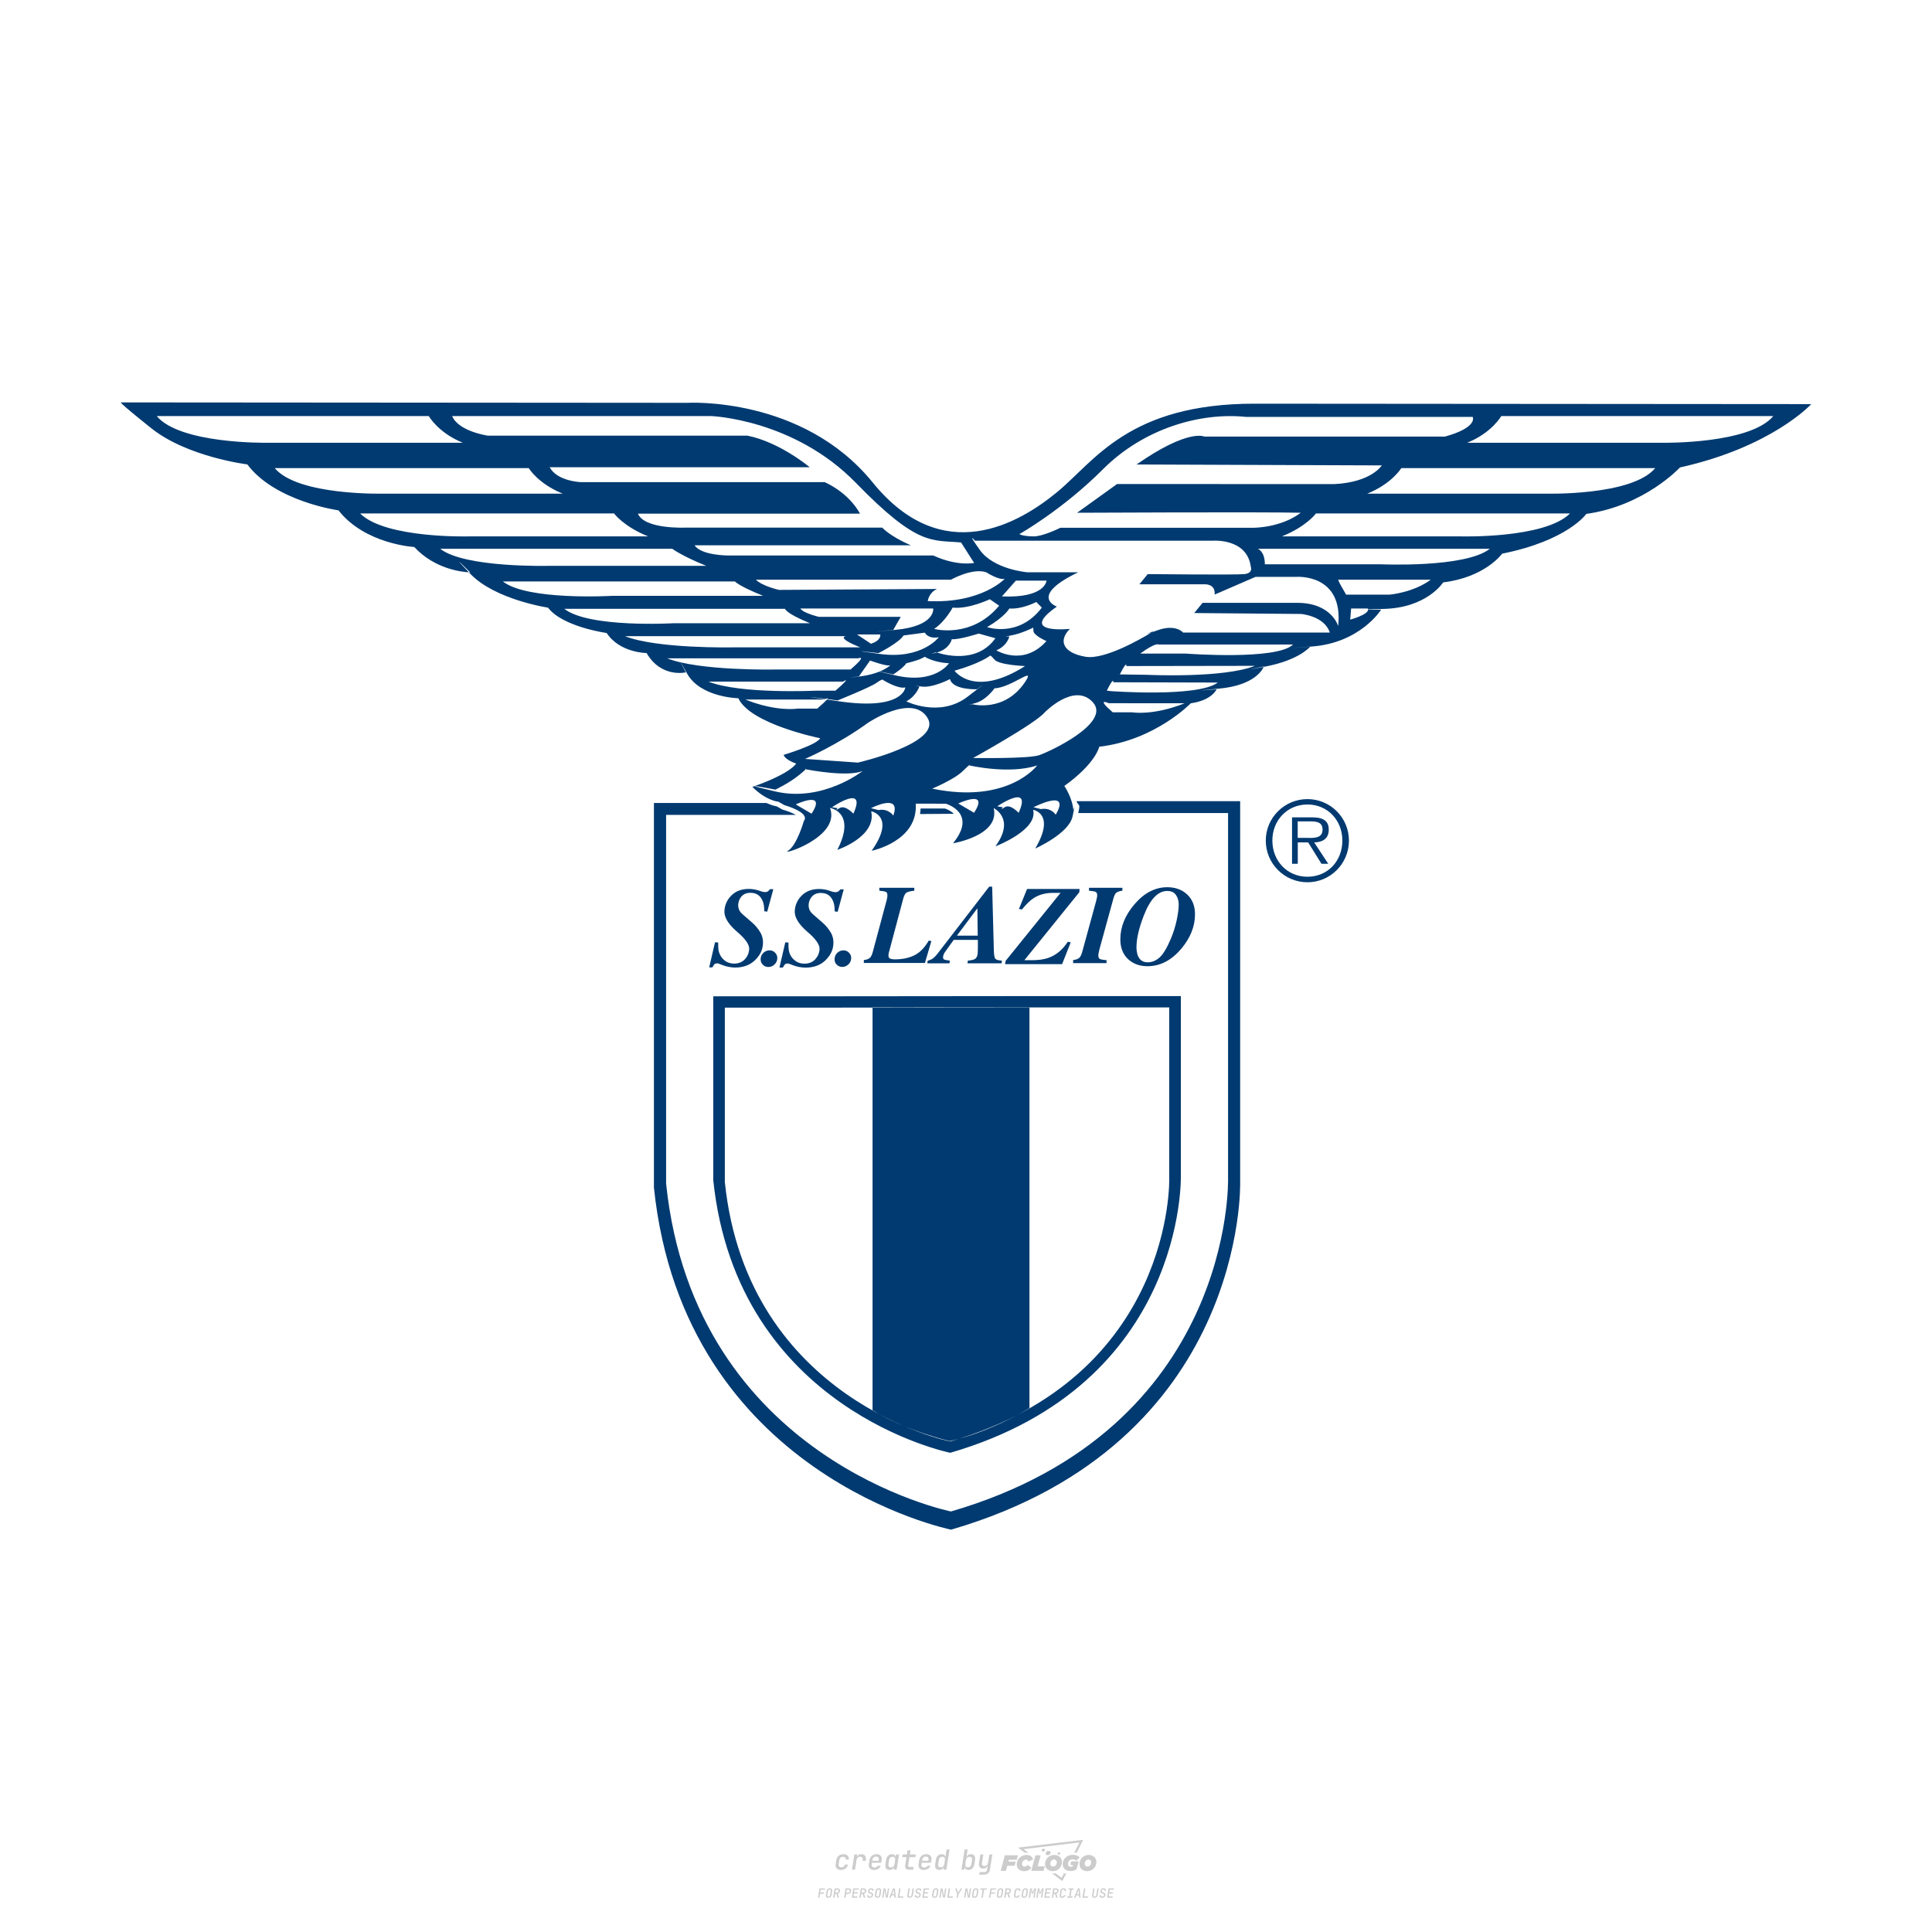 <?xml version="1.0" encoding="UTF-8"?>
<svg xmlns="http://www.w3.org/2000/svg" version="1.1" viewBox="0 0 800 800">
  <!-- Created by @FCLOGO 2025-1-21 GMT+8 21:56:15 . https://fclogo.top/ -->
<!-- FOR PERSONAL USE ONLY NOT FOR COMMERCIAL USE -->
  <path d="M348.219,774.301c-.786,0-1.375-.217-1.768-.652-.393-.435-.528-1.03-.406-1.786l.252-1.648c.122-.755.45-1.35.984-1.785.534-.435,1.194-.652,1.98-.652.755,0,1.329.199,1.722.595.393.397.551.938.475,1.625h-1.236c.03-.359-.055-.637-.257-.836-.202-.198-.498-.297-.887-.297-.42,0-.763.117-1.03.349-.267.233-.435.563-.503.99l-.263,1.659c-.069.435-.006.769.189,1.002.195.233.502.349.921.349.389,0,.715-.099.979-.297.263-.198.436-.48.521-.847h1.236c-.137.687-.467,1.231-.99,1.631-.523.401-1.162.6-1.917.6h-0ZM352.797,774.187l.996-6.294h1.19l-.195,1.19c.336-.87.973-1.304,1.911-1.304.671,0,1.169.208,1.493.624.324.416.429.986.315,1.71l-.069.423h-1.27l.057-.32c.069-.45.011-.795-.171-1.036-.183-.24-.477-.361-.881-.361-.405,0-.74.122-1.007.366-.267.245-.435.588-.503,1.03l-.63,3.971h-1.236v-0ZM361.906,774.301c-.77,0-1.346-.223-1.728-.669s-.515-1.036-.401-1.768l.252-1.648c.084-.488.257-.915.521-1.282s.601-.651,1.013-.852c.412-.202.873-.304,1.385-.304.77,0,1.349.224,1.734.669.385.446.517,1.036.395,1.768l-.172,1.121h-3.845l-.092.526c-.153.954.217,1.431,1.11,1.431.717,0,1.175-.248,1.373-.744h1.225c-.168.534-.503.96-1.007,1.276-.504.317-1.091.475-1.763.475h0ZM361.231,770.216l-.046.286,2.655-.012.046-.286c.069-.466.013-.822-.166-1.07-.179-.248-.486-.372-.921-.372-.443,0-.795.126-1.059.378-.263.252-.433.611-.509,1.076h0ZM368.326,774.301c-.633,0-1.103-.212-1.408-.635s-.397-1.001-.274-1.734l.274-1.774c.115-.733.393-1.312.836-1.74.442-.427.98-.641,1.613-.641.465,0,.83.119,1.093.354.263.236.391.557.383.962h.023l.172-1.202h1.236l-.996,6.294h-1.225l.195-1.201h-.023c-.122.412-.351.734-.687.967s-.74.349-1.213.349l0.0 0ZM368.932,773.226c.389,0,.715-.119.978-.355.263-.236.429-.572.498-1.007l.252-1.648c.069-.427.01-.761-.177-1.002-.187-.24-.475-.36-.864-.36-.397,0-.725.118-.984.354-.26.236-.423.572-.492,1.007l-.252,1.648c-.069.443-.013.78.166,1.013.179.233.471.349.876.349h0ZM376.348,774.187c-.572,0-.994-.157-1.264-.469-.271-.312-.361-.751-.269-1.316l.538-3.387h-1.739l.171-1.122h1.74l.275-1.716h1.236l-.275,1.716h2.472l-.183,1.122h-2.461l-.538,3.387c-.076.442.099.664.526.664h1.717l-.172,1.121h-1.774,0ZM382.504,774.301c-.77,0-1.346-.223-1.728-.669s-.515-1.036-.401-1.768l.252-1.648c.084-.488.257-.915.521-1.282s.601-.651,1.013-.852c.412-.202.873-.304,1.385-.304.77,0,1.349.224,1.734.669.385.446.517,1.036.395,1.768l-.172,1.121h-3.845l-.092.526c-.153.954.217,1.431,1.11,1.431.717,0,1.175-.248,1.373-.744h1.225c-.168.534-.503.96-1.007,1.276-.504.317-1.091.475-1.763.475h0ZM381.829,770.216l-.046.286,2.655-.012.046-.286c.069-.466.013-.822-.166-1.07-.179-.248-.486-.372-.921-.372-.443,0-.795.126-1.059.378-.263.252-.433.611-.509,1.076h0ZM388.924,774.301c-.633,0-1.101-.212-1.402-.635-.301-.423-.395-1.001-.28-1.734l.274-1.774c.115-.733.393-1.312.836-1.74.442-.427.98-.641,1.613-.641.465,0,.83.119,1.093.354.263.236.391.557.383.962h.023l.206-1.465.298-1.796h1.236l-1.327,8.354h-1.225l.195-1.201h-.023c-.122.412-.351.734-.687.967s-.74.349-1.213.349l0.0 0ZM389.531,773.226c.389,0,.715-.119.978-.355.263-.236.429-.572.498-1.007l.252-1.648c.076-.427.019-.761-.172-1.002-.191-.24-.48-.36-.87-.36-.397,0-.725.118-.984.354-.26.236-.423.572-.492,1.007l-.252,1.648c-.076.443-.023.78.16,1.013s.477.349.881.349h0ZM401.017,774.301c-.473,0-.839-.116-1.099-.349-.26-.233-.385-.555-.378-.967h-.011l-.195,1.201h-1.224l1.327-8.354h1.236l-.286,1.796-.274,1.465h.046c.122-.412.353-.735.692-.967.34-.232.742-.349,1.208-.349.633,0,1.1.214,1.402.641.301.428.395,1.007.281,1.74l-.275,1.774c-.115.733-.395,1.31-.841,1.734-.446.423-.982.635-1.608.635v-0ZM400.766,773.226c.397,0,.723-.116.979-.349.256-.233.422-.571.498-1.013l.252-1.648c.069-.435.011-.77-.171-1.007-.183-.236-.473-.354-.87-.354-.389,0-.715.12-.979.36s-.429.574-.498,1.002l-.252,1.648c-.069.435-.011.771.172,1.007.183.236.473.355.87.355h0ZM405.469,776.247l.172-1.064h1.934c.641,0,1.007-.302,1.099-.905l.103-.675.206-1.19h-.035c-.122.42-.347.744-.675.973-.328.229-.729.343-1.201.343-.626,0-1.093-.201-1.402-.601s-.41-.944-.303-1.631l.584-3.605h1.236l-.561,3.479c-.061.412,0,.732.183.961s.465.343.847.343c.389,0,.717-.122.984-.366.267-.244.431-.584.492-1.018l.538-3.399h1.236l-1.007,6.409c-.099.603-.37,1.078-.812,1.425-.443.347-1.0.521-1.671.521h-1.946ZM417.787,770.085h3.221l.537-1.855h-5.466l-1.708,6.442h2.147l.586-2.099h3.026l.439-1.708h-3.026l.244-.781h0ZM424.229,772.916c-.586,0-1.025-.39-1.025-1.123,0-.878.634-1.757,1.611-1.757.488,0,.878.244,1.025.781l1.952-.83c-.293-1.171-1.269-1.903-2.635-1.903-2.782,0-4.148,2.147-4.148,3.904s1.269,2.83,3.075,2.83c1.367,0,2.342-.586,2.977-1.415l-1.513-1.171c-.39.439-.83.683-1.318.683v0ZM430.915,768.231h-2.147l-1.757,6.442h5.124l.488-1.855h-2.928l1.22-4.587ZM439.748,771.013c0-1.659-1.318-2.928-3.221-2.928-2.196,0-3.807,1.806-3.807,3.807,0,1.659,1.318,2.928,3.221,2.928,2.196,0,3.807-1.806,3.807-3.807ZM434.917,771.696c0-.83.586-1.708,1.513-1.708.781,0,1.171.537,1.171,1.22,0,.83-.586,1.708-1.513,1.708-.781,0-1.171-.537-1.171-1.22ZM443.213,772.233h1.074l-.195.683c-.146.049-.342.098-.586.098-.683,0-1.269-.39-1.269-1.22,0-1.025.732-1.903,1.952-1.903.586,0,1.123.244,1.513.586l1.367-1.367c-.439-.537-1.513-1.074-2.733-1.074-2.587,0-4.295,1.757-4.295,3.855,0,2.05,1.611,2.879,3.221,2.879.927,0,1.855-.293,2.489-.683l.927-3.319h-3.123l-.342,1.464v0ZM450.777,768.084c-2.196,0-3.807,1.806-3.807,3.807,0,1.659,1.318,2.928,3.221,2.928,2.196,0,3.807-1.806,3.807-3.807,0-1.659-1.318-2.928-3.221-2.928ZM450.338,772.916c-.781,0-1.171-.537-1.171-1.22,0-.83.586-1.708,1.513-1.708.781,0,1.171.537,1.171,1.22,0,.83-.586,1.708-1.513,1.708ZM437.942,767.499c-.049.293.098.488.439.488s.537-.195.634-.488c.049-.244-.098-.488-.439-.488s-.586.244-.634.488ZM432.135,765.498c-.439,0-.732.244-.781.586s.098.586.537.586.732-.244.781-.586c.098-.342-.098-.586-.537-.586ZM433.013,767.303c-.098.537.146.878.83.878.634,0,1.074-.39,1.171-.878s-.146-.878-.83-.878-1.074.39-1.171.878ZM439.602,777.552l-2.44-1.806h-1.513l4.246,3.172,1.611-3.172h-.976l-.927,1.806h0ZM425.839,767.157l-2.001-1.464,23.132-2.782-2.147,4.246h1.025l2.684-5.319-26.988,3.221,2.782,2.099h1.513ZM338.719,785.785l.609-3.832h2.32l-.084.519h-1.764l-.184,1.145h1.627l-.084.525h-1.617l-.257,1.643h-.567,0ZM342.97,785.838c-.357,0-.623-.101-.798-.302-.175-.201-.234-.473-.178-.816l.268-1.701c.056-.343.203-.615.441-.816.238-.201.535-.302.892-.302s.623.1.798.299c.175.199.236.471.184.814l-.268,1.706c-.056.343-.204.615-.444.816-.24.201-.538.302-.895.302ZM343.049,785.334c.193,0,.348-.052.467-.158.119-.105.194-.257.226-.457l.268-1.701c.032-.199.005-.352-.079-.457-.084-.105-.222-.158-.415-.158s-.347.052-.465.158c-.117.105-.192.257-.223.457l-.268,1.701c-.032.2-.005.352.079.457s.22.158.409.158h0ZM344.996,785.785l.609-3.832h1.202c.238,0,.439.046.604.139.165.093.283.223.357.391s.091.366.052.593c-.038.259-.14.484-.304.675-.165.191-.366.321-.604.391l.535,1.643h-.619l-.478-1.575h-.541l-.247,1.575h-.567ZM345.888,783.707h.635c.189,0,.349-.056.48-.168.131-.112.211-.262.239-.451.032-.193,0-.345-.094-.459-.095-.114-.236-.171-.425-.171h-.635l-.2,1.249ZM349.545,785.785l.609-3.832h1.254c.371,0,.651.105.84.315.189.21.255.49.199.84-.038.234-.122.438-.249.611s-.29.307-.488.402c-.198.095-.419.142-.664.142h-.693l-.241,1.522h-.567ZM350.432,783.754h.693c.192,0,.357-.059.493-.176.136-.117.22-.274.252-.47s-.002-.352-.1-.47-.245-.176-.441-.176h-.688l-.21,1.291v0ZM352.747,785.785l.609-3.832h2.252l-.079.504h-1.695l-.173,1.087h1.512l-.079.499h-1.512l-.194,1.239h1.69l-.079.504h-2.252ZM355.843,785.785l.609-3.832h1.202c.238,0,.439.046.604.139.165.093.283.223.357.391s.091.366.052.593c-.038.259-.14.484-.304.675-.165.191-.366.321-.604.391l.535,1.643h-.619l-.478-1.575h-.541l-.247,1.575h-.567ZM356.736,783.707h.635c.189,0,.349-.056.48-.168.131-.112.211-.262.239-.451.032-.193,0-.345-.094-.459-.095-.114-.236-.171-.425-.171h-.635l-.2,1.249ZM360.132,785.838c-.385,0-.674-.095-.866-.286-.192-.191-.264-.451-.215-.779h.567c-.028.175.011.312.116.412.105.1.266.149.483.149.203,0,.37-.049.501-.147.131-.098.211-.233.239-.404.021-.15.001-.279-.06-.386-.061-.107-.158-.181-.291-.223l-.457-.136c-.266-.08-.462-.217-.588-.409-.126-.192-.17-.42-.131-.682.035-.21.112-.394.231-.551s.273-.28.462-.367.402-.131.64-.131c.35,0,.616.095.798.286.182.191.248.444.2.759h-.567c.028-.168-.003-.3-.092-.396-.089-.096-.23-.144-.422-.144-.189,0-.343.045-.462.134-.119.089-.189.214-.21.375-.025.151-.007.279.052.386s.158.181.294.223l.467.147c.262.081.456.217.58.409.124.193.165.422.123.688-.035.217-.116.406-.241.567-.126.161-.288.286-.485.375-.198.089-.419.134-.664.134l-0.0 0ZM363.265,785.838c-.357,0-.623-.101-.798-.302-.175-.201-.234-.473-.178-.816l.268-1.701c.056-.343.203-.615.441-.816.238-.201.535-.302.892-.302s.623.1.798.299c.175.199.236.471.184.814l-.268,1.706c-.056.343-.204.615-.444.816-.24.201-.538.302-.895.302ZM363.344,785.334c.193,0,.348-.052.467-.158.119-.105.194-.257.226-.457l.268-1.701c.032-.199.005-.352-.079-.457-.084-.105-.222-.158-.415-.158s-.347.052-.465.158c-.117.105-.192.257-.223.457l-.268,1.701c-.032.2-.005.352.079.457s.22.158.409.158h0ZM365.275,785.785l.609-3.832h.709l.619,3.186c.007-.098.017-.217.029-.357.012-.14.027-.285.045-.435.018-.151.037-.289.058-.415l.315-1.979h.525l-.609,3.832h-.709l-.614-3.186c-.007.095-.017.209-.029.344s-.027.276-.045.423c-.018.147-.037.283-.058.409l-.315,2.01h-.53,0ZM368.225,785.785l1.585-3.832h.745l.373,3.832h-.562l-.073-.971h-1.087l-.388.971h-.593,0ZM369.385,784.342h.871l-.089-1.102c-.018-.196-.03-.365-.037-.509-.007-.143-.011-.243-.011-.299-.018.056-.052.156-.102.299s-.115.311-.192.504l-.441,1.107h0ZM371.721,785.785l.609-3.832h.567l-.525,3.312h1.674l-.079.52h-2.247ZM376.678,785.838c-.367,0-.634-.101-.8-.302-.166-.201-.221-.475-.165-.821l.436-2.761h.567l-.436,2.755c-.032.196-.008.35.071.462.079.112.214.168.407.168s.347-.056.465-.168c.117-.112.192-.266.223-.462l.435-2.755h.567l-.436,2.761c-.056.35-.2.625-.433.824-.233.199-.533.299-.9.299h0ZM379.844,785.838c-.385,0-.674-.095-.866-.286-.192-.191-.264-.451-.215-.779h.567c-.028.175.011.312.116.412.105.1.266.149.483.149.203,0,.37-.049.501-.147.131-.098.211-.233.239-.404.021-.15.001-.279-.06-.386-.061-.107-.158-.181-.291-.223l-.457-.136c-.266-.08-.462-.217-.588-.409-.126-.192-.17-.42-.131-.682.035-.21.112-.394.231-.551s.273-.28.462-.367.402-.131.64-.131c.35,0,.616.095.798.286.182.191.248.444.2.759h-.567c.028-.168-.003-.3-.092-.396-.089-.096-.23-.144-.422-.144-.189,0-.343.045-.462.134-.119.089-.189.214-.21.375-.025.151-.007.279.052.386s.158.181.294.223l.467.147c.262.081.456.217.58.409.124.193.165.422.123.688-.035.217-.116.406-.241.567-.126.161-.288.286-.485.375-.198.089-.419.134-.664.134l-0.0 0ZM381.906,785.785l.609-3.832h2.252l-.079.504h-1.695l-.173,1.087h1.512l-.079.499h-1.512l-.194,1.239h1.69l-.079.504h-2.252ZM386.943,785.838c-.357,0-.623-.101-.798-.302-.175-.201-.234-.473-.178-.816l.268-1.701c.056-.343.203-.615.441-.816.238-.201.535-.302.892-.302s.623.1.798.299c.175.199.236.471.184.814l-.268,1.706c-.056.343-.204.615-.444.816-.24.201-.538.302-.895.302ZM387.021,785.334c.193,0,.348-.052.467-.158.119-.105.194-.257.226-.457l.268-1.701c.032-.199.005-.352-.079-.457-.084-.105-.222-.158-.415-.158s-.347.052-.465.158c-.117.105-.192.257-.223.457l-.268,1.701c-.032.2-.005.352.079.457s.22.158.409.158h0ZM388.953,785.785l.609-3.832h.709l.619,3.186c.007-.098.017-.217.029-.357.012-.14.027-.285.045-.435.018-.151.037-.289.058-.415l.315-1.979h.525l-.609,3.832h-.709l-.614-3.186c-.007.095-.017.209-.029.344s-.027.276-.045.423c-.018.147-.037.283-.058.409l-.315,2.01h-.53ZM392.249,785.785l.609-3.832h.567l-.525,3.312h1.674l-.079.52h-2.247ZM396.117,785.785l.22-1.412-.751-2.42h.577l.446,1.449c.028.095.05.184.066.268.016.084.025.147.029.189.018-.042.046-.105.087-.189.04-.084.088-.173.144-.268l.898-1.449h.598l-1.528,2.42-.22,1.412h-.567ZM399.217,785.785l.609-3.832h.709l.619,3.186c.007-.098.017-.217.029-.357.012-.14.027-.285.044-.435.018-.151.037-.289.058-.415l.315-1.979h.525l-.609,3.832h-.709l-.614-3.186c-.007.095-.017.209-.029.344s-.027.276-.045.423c-.018.147-.037.283-.058.409l-.315,2.01h-.53 0ZM403.505,785.838c-.357,0-.623-.101-.798-.302-.175-.201-.234-.473-.178-.816l.268-1.701c.056-.343.203-.615.441-.816.238-.201.535-.302.892-.302.357,0,.623.1.798.299.175.199.236.471.184.814l-.268,1.706c-.056.343-.204.615-.444.816-.239.201-.538.302-.895.302h0ZM403.584,785.334c.193,0,.348-.052.467-.158.119-.105.194-.257.226-.457l.268-1.701c.032-.199.005-.352-.079-.457-.084-.105-.222-.158-.415-.158-.193,0-.347.052-.465.158-.117.105-.191.257-.223.457l-.268,1.701c-.032.2-.005.352.079.457.084.105.22.158.409.158h0ZM406.381,785.785l.525-3.312h-1.023l.084-.519h2.619l-.084.519h-1.029l-.525,3.312h-.567ZM409.518,785.785l.609-3.832h2.32l-.084.519h-1.764l-.184,1.145h1.627l-.084.525h-1.617l-.257,1.643h-.567,0ZM413.769,785.838c-.357,0-.623-.101-.798-.302-.175-.201-.234-.473-.178-.816l.268-1.701c.056-.343.203-.615.441-.816.238-.201.535-.302.892-.302.357,0,.623.1.798.299.175.199.236.471.184.814l-.268,1.706c-.056.343-.204.615-.444.816-.239.201-.538.302-.895.302h0ZM413.848,785.334c.193,0,.348-.052.467-.158.119-.105.194-.257.226-.457l.268-1.701c.032-.199.005-.352-.079-.457-.084-.105-.222-.158-.415-.158-.193,0-.347.052-.465.158-.117.105-.191.257-.223.457l-.268,1.701c-.032.2-.005.352.079.457.084.105.22.158.409.158h0ZM415.795,785.785l.609-3.832h1.202c.238,0,.439.046.604.139.164.093.283.223.357.391s.091.366.053.593c-.039.259-.14.484-.304.675-.165.191-.366.321-.604.391l.535,1.643h-.619l-.478-1.575h-.541l-.247,1.575h-.567 0ZM416.688,783.707h.635c.189,0,.349-.056.48-.168.131-.112.211-.262.239-.451.032-.193,0-.345-.095-.459-.094-.114-.236-.171-.425-.171h-.635l-.199,1.249h0ZM420.905,785.838c-.36,0-.631-.101-.811-.302-.18-.201-.242-.473-.186-.816l.268-1.701c.056-.346.206-.619.449-.819s.545-.299.906-.299c.357,0,.625.101.806.302.18.201.242.473.186.816h-.567c.031-.199.003-.352-.087-.457-.089-.105-.228-.158-.417-.158-.193,0-.351.052-.475.158-.124.105-.202.255-.234.451l-.268,1.706c-.032.2-.003.352.087.457.089.105.23.158.423.158s.35-.052.472-.158.199-.257.231-.457h.567c-.035.228-.115.425-.239.593s-.281.298-.47.388c-.189.091-.402.136-.64.136h0ZM424.034,785.838c-.357,0-.623-.101-.798-.302-.175-.201-.234-.473-.178-.816l.268-1.701c.056-.343.203-.615.441-.816.238-.201.535-.302.892-.302.357,0,.623.1.798.299.175.199.236.471.184.814l-.268,1.706c-.056.343-.204.615-.444.816-.239.201-.538.302-.895.302h0ZM424.112,785.334c.193,0,.348-.052.467-.158.119-.105.194-.257.226-.457l.268-1.701c.032-.199.005-.352-.079-.457-.084-.105-.222-.158-.415-.158-.193,0-.347.052-.465.158-.117.105-.191.257-.223.457l-.268,1.701c-.032.2-.005.352.079.457.084.105.22.158.409.158h0ZM425.965,785.785l.609-3.832h.687l.184,1.228c.021.119.037.23.047.333.011.103.019.183.026.239.018-.056.047-.136.089-.241.042-.105.091-.217.147-.336l.567-1.223h.709l-.609,3.832h-.535l.204-1.291c.025-.168.058-.352.1-.554.042-.201.087-.404.136-.609s.096-.4.142-.585c.045-.185.087-.348.126-.488l-.855,1.863h-.551l-.283-1.863c-.004.136-.011.295-.021.475s-.024.372-.039.575c-.016.203-.035.407-.058.611-.023.205-.048.396-.076.575l-.205,1.291h-.541ZM429.115,785.785l.609-3.832h.687l.184,1.228c.021.119.037.23.047.333.011.103.019.183.026.239.018-.056.047-.136.089-.241.042-.105.091-.217.147-.336l.567-1.223h.709l-.609,3.832h-.535l.204-1.291c.025-.168.058-.352.1-.554.042-.201.087-.404.136-.609s.096-.4.142-.585c.045-.185.087-.348.126-.488l-.855,1.863h-.551l-.283-1.863c-.004.136-.011.295-.021.475s-.024.372-.039.575c-.016.203-.035.407-.058.611-.023.205-.048.396-.076.575l-.205,1.291h-.541ZM432.411,785.785l.609-3.832h2.252l-.079.504h-1.696l-.173,1.087h1.512l-.079.499h-1.512l-.194,1.239h1.69l-.079.504h-2.252,0ZM435.507,785.785l.609-3.832h1.202c.238,0,.439.046.604.139.164.093.283.223.357.391s.091.366.053.593c-.039.259-.14.484-.304.675-.165.191-.366.321-.604.391l.535,1.643h-.619l-.478-1.575h-.541l-.247,1.575h-.567 0ZM436.4,783.707h.635c.189,0,.349-.056.48-.168.131-.112.211-.262.239-.451.032-.193,0-.345-.095-.459-.094-.114-.236-.171-.425-.171h-.635l-.199,1.249h0ZM439.801,785.838c-.36,0-.631-.101-.811-.302-.18-.201-.242-.473-.186-.816l.268-1.701c.056-.346.206-.619.449-.819s.545-.299.906-.299c.357,0,.625.101.806.302.18.201.242.473.186.816h-.567c.031-.199.003-.352-.087-.457-.089-.105-.228-.158-.417-.158-.193,0-.351.052-.475.158-.124.105-.202.255-.234.451l-.268,1.706c-.032.2-.003.352.087.457.089.105.23.158.423.158s.35-.052.472-.158.199-.257.231-.457h.567c-.035.228-.115.425-.239.593s-.281.298-.47.388c-.189.091-.402.136-.64.136h0ZM441.879,785.785l.079-.504h.777l.446-2.824h-.777l.084-.504h2.126l-.084.504h-.777l-.446,2.824h.777l-.079.504h-2.126 0ZM444.74,785.785l1.585-3.832h.745l.373,3.832h-.562l-.073-.971h-1.087l-.388.971h-.593,0ZM445.9,784.342h.871l-.089-1.102c-.017-.196-.03-.365-.037-.509-.007-.143-.01-.243-.01-.299-.018.056-.052.156-.102.299s-.115.311-.192.504l-.441,1.107h0ZM448.235,785.785l.609-3.832h.567l-.525,3.312h1.674l-.079.52h-2.247,0ZM453.193,785.838c-.368,0-.634-.101-.8-.302-.166-.201-.221-.475-.165-.821l.436-2.761h.567l-.436,2.755c-.032.196-.008.35.071.462.079.112.214.168.407.168s.347-.056.465-.168c.117-.112.192-.266.223-.462l.436-2.755h.567l-.436,2.761c-.056.35-.2.625-.433.824-.233.199-.533.299-.9.299h-0ZM456.358,785.838c-.385,0-.674-.095-.866-.286-.193-.191-.264-.451-.215-.779h.567c-.028.175.011.312.115.412.105.1.266.149.483.149.203,0,.37-.049.501-.147s.211-.233.239-.404c.021-.15.001-.279-.06-.386s-.158-.181-.291-.223l-.457-.136c-.266-.08-.462-.217-.588-.409-.126-.192-.17-.42-.131-.682.035-.21.112-.394.231-.551s.273-.28.462-.367c.189-.087.402-.131.64-.131.35,0,.616.095.798.286.182.191.248.444.199.759h-.567c.028-.168-.003-.3-.092-.396-.089-.096-.23-.144-.423-.144-.189,0-.343.045-.462.134-.119.089-.189.214-.21.375-.025.151-.007.279.052.386s.158.181.294.223l.467.147c.262.081.456.217.58.409.124.193.165.422.124.688-.035.217-.116.406-.241.567-.126.161-.288.286-.485.375-.198.089-.419.134-.664.134l0.0 0ZM458.421,785.785l.609-3.832h2.252l-.079.504h-1.696l-.173,1.087h1.512l-.079.499h-1.512l-.194,1.239h1.69l-.079.504h-2.252,0Z" style="fill: #ccc;"/>
  <path d="M488.965,486.923v-74.468h-57.734s-90.939.088-90.939.088h-44.956v76.051c9.906,95.247,98.148,112.977,98.148,112.977,97.767-28.457,95.481-114.648,95.481-114.648ZM393.425,596.882s-83.876-16.851-93.283-107.38v-72.27h42.7l86.455-.088h54.862v70.805s2.169,81.912-90.734,108.933ZM357.7,397.537c1.084-.117,1.876-.41,2.403-.821.527-.41.938-1.26,1.29-2.52l5.598-20.866c.176-.586.293-1.084.352-1.495.088-.381.117-.762.117-1.055,0-.791-.205-1.29-.645-1.465-.44-.205-1.319-.381-2.696-.498v-1.202h14.477v1.202c-1.583.176-2.667.44-3.194.762-.557.322-1.026,1.202-1.407,2.579l-5.92,22.215c-.059.234-.117.469-.146.674-.029.234-.029.469-.029.762,0,.498.205.879.674,1.114.44.205,1.055.322,1.876.322,3.107,0,5.832-.527,8.089-1.641,2.286-1.084,4.308-3.136,6.037-6.125l1.084.205-2.667,9.056h-25.292v-1.202ZM416.402,397.889l22.742-28.164h-3.605c-2.96.088-5.51.821-7.649,2.257-1.407.908-2.989,2.462-4.718,4.601l-1.26-.176,3.37-8.294h21.746l-.117,1.348-22.742,28.134h3.282c2.608,0,4.806-.322,6.594-.938,3.282-1.143,5.979-3.4,8.089-6.682l1.231.234-3.575,9.027h-23.592l.205-1.348v-0ZM444.331,397.537c1.114-.117,1.934-.41,2.462-.821.527-.41.967-1.26,1.319-2.52l5.715-20.866c.146-.586.264-1.084.352-1.495.088-.381.146-.762.146-1.055,0-.791-.234-1.29-.645-1.465-.44-.205-1.348-.381-2.755-.498v-1.202h13.833v1.202c-1.143.146-1.964.44-2.491.821-.498.381-.908,1.231-1.26,2.52l-5.744,20.896-.352,1.612c-.029.146-.059.322-.088.498-.029.146-.029.293-.029.44,0,.791.234,1.29.645,1.495.44.205,1.348.381,2.755.498v1.202h-13.833v-1.26h-.029ZM361.334,417.085l64.944-.029v166.14-.176s-15.298,9.7-33.029,13.716c0,0-18.492-4.396-31.944-12.807v-166.843h.029ZM293.665,400.585l2.403-10.404,1.319.088c-.029,1.465.029,2.579.146,3.253.234,1.114.674,2.11,1.348,3.019.645.791,1.377,1.407,2.227,1.846.85.381,1.817.615,2.843.615,1.876,0,3.341-.586,4.455-1.758,1.114-1.202,1.7-2.579,1.817-4.162.146-1.934-1.612-4.396-5.158-7.385-3.575-3.107-5.275-5.979-5.099-8.616.176-2.491,1.172-4.601,2.96-6.36s4.191-2.638,7.18-2.638c.821,0,1.671.088,2.52.264.557.117,1.084.234,1.495.381l1.143.381c.264.088.498.146.762.205.264.059.498.088.733.088.527,0,.938-.117,1.26-.352.293-.234.557-.498.821-.85h1.377l-2.52,9.29-1.231-.146-.059-1.524c-.088-1.436-.469-2.667-1.084-3.693-.967-1.612-2.491-2.433-4.572-2.433-1.788-.029-3.136.645-4.044,1.934-.615.879-.938,1.817-1.026,2.813-.059,1.055.117,1.993.645,2.813.264.469.733.938,1.319,1.465l3.781,3.282c1.348,1.172,2.462,2.491,3.341,3.986.908,1.465,1.29,3.165,1.143,5.07-.176,2.462-1.29,4.66-3.37,6.623-2.051,1.964-4.777,2.96-8.118,2.96-.85,0-1.7-.088-2.579-.264-.821-.146-1.641-.352-2.462-.674l-1.143-.44c-.381-.146-.645-.264-.791-.293s-.322-.059-.498-.059c-.527,0-.908.117-1.143.381-.234.264-.498.674-.821,1.29h-1.319v.001ZM316.143,394.519c.733-.674,1.553-.996,2.491-.996s1.729.322,2.374,1.026c.645.674.908,1.465.85,2.403-.059.938-.469,1.788-1.202,2.462-.703.674-1.524.996-2.491.996-.938,0-1.7-.322-2.345-.996-.645-.674-.908-1.495-.85-2.462.088-.967.44-1.758,1.172-2.433M322.767,400.585l2.403-10.375,1.319.088c-.029,1.495.029,2.579.146,3.253.205,1.114.674,2.139,1.348,3.019.645.791,1.407,1.407,2.257,1.846.85.41,1.817.615,2.843.615,1.876,0,3.341-.586,4.455-1.758,1.084-1.202,1.7-2.579,1.817-4.162.146-1.934-1.612-4.396-5.158-7.385-3.575-3.107-5.275-5.979-5.099-8.616.176-2.491,1.143-4.601,2.96-6.36,1.788-1.758,4.191-2.638,7.18-2.638.85,0,1.7.088,2.55.264.557.117,1.055.234,1.495.381l1.143.41c.264.088.498.146.762.176.264.059.498.088.733.088.527,0,.938-.117,1.26-.352.293-.234.557-.498.821-.821h1.377l-2.52,9.29-1.231-.146-.059-1.524c-.088-1.436-.469-2.667-1.084-3.693-.967-1.612-2.491-2.433-4.601-2.433-1.788,0-3.107.645-4.015,1.934-.615.85-.938,1.788-1.026,2.784-.059,1.055.117,1.993.645,2.813.264.469.733.938,1.319,1.465l3.781,3.282c1.319,1.143,2.433,2.491,3.341,3.986s1.29,3.165,1.143,5.07c-.176,2.462-1.29,4.66-3.37,6.653-2.051,1.934-4.777,2.931-8.118,2.931-.85,0-1.7-.088-2.55-.234-.821-.146-1.641-.381-2.462-.674l-1.143-.44c-.381-.146-.645-.264-.791-.293s-.322-.059-.527-.059c-.498,0-.879.117-1.114.381-.234.264-.498.674-.821,1.29h-1.407v-.059.001ZM346.74,394.519c.733-.674,1.553-.996,2.491-.996.967,0,1.729.322,2.374,1.026.645.674.908,1.465.85,2.403-.088.938-.469,1.788-1.202,2.433-.703.674-1.553.996-2.491.996s-1.7-.322-2.345-.996c-.645-.674-.908-1.495-.821-2.433.059-.967.44-1.758,1.143-2.433M469.711,374.502c4.044-4.748,8.587-7.122,13.628-7.122,3.341,0,6.096.996,8.264,3.019,2.139,2.022,3.224,4.748,3.224,8.177,0,5.011-1.905,9.789-5.686,14.272-4.074,4.836-8.733,7.239-14.009,7.239-3.312,0-6.008-1.026-8.118-3.019-2.081-2.022-3.107-4.718-3.107-8.118,0-5.07,1.934-9.906,5.803-14.448M471.147,395.691c.733,1.846,2.11,2.784,4.044,2.784,1.817,0,3.487-.674,4.982-2.022,1.495-1.348,3.048-3.956,4.66-7.766,1.026-2.403,1.817-4.953,2.403-7.62.557-2.667.85-4.806.85-6.477,0-1.553-.381-2.872-1.143-3.986s-1.964-1.671-3.605-1.671c-3.869,0-7.122,3.429-9.759,10.287-2.022,5.217-2.989,9.554-2.989,13.041,0,1.319.205,2.462.557,3.429M404.855,387.427l-.146-11.312-8.47,11.312h8.616,0ZM384.106,397.83c.908-.264,1.583-.527,2.022-.85.674-.44,1.465-1.26,2.374-2.462l21.101-27.372h1.231l.703,26.61c.059,1.788.264,2.872.645,3.282.381.41,1.29.645,2.696.733l-.146,1.114h-14.126l.176-1.114c1.348-.117,2.286-.322,2.872-.645.615-.352.996-1.026,1.143-2.051.059-.352.088-1.202.117-2.491v-3.4h-9.994l-3.4,4.718c-.234.322-.469.674-.645,1.055s-.322.733-.352,1.114c-.088.645.059,1.026.41,1.231.352.176,1.143.322,2.374.469l-.146,1.114h-9.144l.088-1.055h0ZM541.395,365.329c9.495,0,17.174-7.737,17.174-17.262,0-9.466-7.678-17.174-17.174-17.174-9.554,0-17.262,7.737-17.262,17.174,0,9.525,7.708,17.262,17.262,17.262M541.395,363.043c-8.382,0-14.536-6.535-14.536-15.005,0-8.352,6.154-14.917,14.536-14.917,8.352,0,14.448,6.565,14.448,14.917.029,8.47-6.066,15.005-14.448,15.005M544.179,348.83c3.4-.088,6.037-1.495,6.037-5.275,0-3.194-1.729-5.099-6.799-5.099h-8.411v19.225h2.374v-8.851h4.308l5.51,8.851h2.813l-5.832-8.851h-0ZM537.351,346.954v-6.829h5.48c2.374,0,4.806.352,4.806,3.37,0,3.898-4.015,3.458-6.711,3.458h-3.575ZM478.004,261.173s-.435.278-1.192.738c-4.731,1.76,1.192-.738,1.192-.738ZM519.591,167.157c-52.254-.059-66.292,23.768-81.854,36.604-15.591,12.836-47.36,31.768-76.403-4.015-29.072-35.813-76.725-32.941-76.725-32.941l-234.483-.176s-2.286-1.114,12.602,10.756c14.888,11.869,39.681,14.917,39.681,14.917,11.576,15.415,37.747,19.02,37.747,19.02,11.019,14.067,31.387,15.181,31.387,15.181,8.526,9.249,20.007,10.344,22.608,10.474-9.258-9.784.544.018.544.018,0,0-.195-.001-.544-.018.179.189.351.371.544.575,10.199,10.755,32.237,14.067,32.237,14.067,6.096,8.001,24.266,10.492,24.266,10.492,5.51,8.294,16.529,8.294,16.529,8.294,6.066,10.463,16.265,8.001,16.265,8.001,0,0-4.982-9.378.527.527,5.539,9.906,21.218,10.199,21.218,10.199,4.953,10.756,33.879,16.558,33.879,16.558-1.377,2.784-15.152,6.887-15.152,6.887.821,2.227,5.246,3.605,5.246,3.605-3.24,4.173-13.797,8.119-17.141,9.29,1.377.103,8.495,1.494,8.495,1.494,0,0,5.773-2.696,9.964-6.154,1.587-1.303,2.311-1.955,2.596-2.261-.176-.034-.281-.054-.281-.054,0,0,.758-.459.281.054,2.222.423,17.521,3.205,23.575.708,0,0-16.529,13.071-36.135,8.47-5.935-1.391-8.279-2.01-8.665-2.197-.542.189-.86.292-.86.292,5.773,5.803,10.785,6.154,10.785,6.154l2.462,1.407v0s10.873,2.989,8.059,6.594c0,0-2.813,9.994-6.506,12.28-3.692,2.257,21.922-5.451,17.35-17.731,0,0,11.078,1.758,3.019,17.379,0,0,16.324-5.422,14.038-15.972,0,0,10.345,1.964.176,16.353,0,0,19.313-3.869,18.258-19.518l12.455.029s13.335,3.751,2.989,16.383c0,0,19.489-3.136,16.851-14.565,0,0,9.114,4.396.703,15.826,0,0,17.731-6.653,15.62-15.093,0,0,9.466,1.436.879,16.002,0,0,13.833-6.125,15.415-13.159,1.583-7.034.381-2.638.381-2.638v.176c-.293-5.246-3.751-10.287-3.751-10.287,13.159-9.466,14.448-16.236,14.448-16.236,23.24-2.725,37.894-17.994,37.894-17.994,8.851-1.231,10.697-5.803,10.697-5.803,0,0-14.653,1.202,1.231-.293,14.424-1.381,17.773-7.795,18.273-8.983-12.43,2.4.073-.19.073-.19,0,0-.021.067-.073.19.315-.061.633-.122.981-.19,13.28-2.606,17.823-7.648,18.276-8.186-19.066,1.44.041-.05.041-.05,0,0-.015.019-.041.05.216-.016.431-.033.656-.05,20.163-1.495,28.721-15.269,28.721-15.269,0,0-3.132,0-5.401-.022.003,2.154-7.406,4.154-7.406,4.154l.381-4.601h0s6.917,0,6.917,0c.049.097.058.194.074.29,1.31-.032,3.258-.07,6.05-.114,18.346-.293,25.057-10.99,25.057-10.99,17.438-2.11,24.442-11.899,24.442-11.899,27.197-5.451,34.846-16.47,34.846-16.47,24.119-3.341,38.773-19.225,38.773-19.225,38.187-8.499,54.364-26.23,54.364-26.23,0,0-178.155-.117-230.409-.176ZM336.043,336.931l-6.535-3.839s13.071-6.154,6.535,3.839ZM353.363,336.931s-3.458-3.839-5.773-2.286c-2.286,1.524-.733,0-.733,0l-2.345-.381s14.595-9.994,8.851,2.667ZM456.786,194.237c16.939-16.91,40.385-23.592,59.229-21.599h93.811s2.315,4.308-11.518,8.147h-99.613s-6.535-3.458-28.076,11.547l101.548.381s-4.25,6.975-19.636,7.737l-89.972-.029-16.558,11.899s77.663-.381,92.609,0c-8.264,6.272-19.548,6.213-19.548,6.213h-79.978s-7.092,3.575-11.019,3.575c-4.628-.029-5.977-.937-5.979-.938.002-.001,17.79-9.994,34.699-26.933ZM294.515,172.286s34.23,1.231,59.991,27.753c25.761,26.523,31.534,23.445,43.462,24.588l5.392,8.47s-6.916,1.524-16.91-3.077h-84.99s-11.137,0-13.833-4.22h89.591s-7.708-3.077-11.928-7.327h-81.531s-16.91.762-19.606-5.773h91.935s-3.839-8.089-14.624-13.071h-101.167s-9.613-.381-12.69-6.154h107.673s-12.309-10.375-25.761-13.071h-107.292v.029h0s-12.309-1.67-15.005-8.147h107.292ZM339.12,255.429s-6.535-1.524-7.708-3.458h55.009s1.143,7.297-15.767,8.851c-16.939,1.524-.762,0-.762,0l3.077-5.392h-33.849ZM364.5,262.726s.615,2.374-3.839,3.839l-5.773-3.839h9.613ZM363.767,270.434s8.47-4.22,10.374-7.297l8.821-1.172h0s1.143,2.696,5.773,1.905c0,0-6.917,9.232-24.207,6.946-17.32-2.315-.762-.381-.762-.381ZM387.944,270.177c-4.317,1.3-.351-.124-.351-.124,0,0,.127.048.351.124.137-.041.257-.077.411-.124,5.011-1.553,5.773-5.392,5.773-5.392,2.667.381,11.136-2.315,11.137-2.315l6.916,1.934c-7.714,10.901-21.858,6.701-24.237,5.897ZM424.461,275.797c-21.13,13.452-29.219,1.934-29.219,1.934,10.785-3.077,14.624-6.154,14.624-6.154h0s0-.762,1.905,1.524c1.934,2.315,12.69,2.696,12.69,2.696ZM386.802,260.411c4.601-3.048,7.678-8.821,7.678-8.821,6.535.762,15.386-3.458,15.386-3.458h0l3.868,2.667c-11.547,13.833-26.933,9.613-26.933,9.613ZM360.279,273.511h0s7.327,2.696,8.47,1.905c0,0-1.341,1.338-4.482,2.632,1.944.402,5.625,1.207,5.625,1.207,0,0,4.22-2.696,5.392-4.601,0,0,4.601-1.143,6.154-1.934l1.524-.762h0s3.458,2.315,9.994,2.696c0,0-5.773,8.851-22.302,4.982-3.414-.791-5.436-1.269-6.522-1.535-1.895.767-4.424,1.512-7.692,1.945-8.851,1.143-.762,0-.762,0l4.601-6.535ZM380.677,284.267s-3.869-.762.762,0c4.601.762,11.928-3.077,11.928-3.077,1.143,4.601,11.137,4.22,11.137,4.22h0s7.678-5.744-3.839,3.077c-11.547,8.851-25.38,1.934-25.38,1.934,4.249-2.315,5.393-6.154,5.393-6.154ZM403.712,291.183c4.63-1.172,8.089-6.154,8.089-6.154,7.327-.381,17.291-9.613,12.69-2.667-8.587,12.866-21.921,9.232-21.921,9.232,0,0-3.458.733,1.143-.41ZM412.563,269.291c4.63-1.934,5.393-5.773,5.393-5.773,0,0-3.458.352.762-.41,4.22-.762,8.851-3.077,8.851-3.077h0s.381-.762.352,1.202c0,1.905,5.392,4.22,5.392,4.22-9.613,10.756-20.749,3.839-20.749,3.839ZM408.723,259.678c7.327-4.25,9.232-7.708,9.232-7.708,5.363.381,11.137-2.696,11.137-2.696l2.315,2.315c-9.613,12.69-22.683,8.089-22.683,8.089ZM414.878,246.959l5.773-6.535h12.69s-.41,7.327-18.463,6.535ZM384.164,248.894s.381-3.458,3.839-5.011l-65.413.381h-0s-6.916-1.524-9.583-4.22h80.74s8.851-5.011,14.624-3.077c0,0,5.393,3.458,7.708,2.667,0,0-9.613,10.375-31.915,9.261ZM64.897,172.286h112.655s3.869,6.916,14.097,11.049h-81.473s-35.637.527-45.279-11.049ZM113.751,193.826h105.182s3.839,6.447,14.067,10.58h-73.941s-35.637.996-45.308-10.58ZM149.124,212.612h105.153s3.869,5.363,14.096,9.495h-73.941s-34.816.996-45.308-9.495ZM182.27,227.236h96.097s3.869,2.931,14.067,7.063h-64.885s-35.08.938-45.279-7.063ZM208.236,240.776h96.097s1.436,1.817,11.664,5.949h-62.482s-35.08,2.051-45.279-5.949ZM233.645,252.088h91.437s.117,1.817,10.316,5.979h-56.474s-35.08,2.051-45.279-5.979ZM258.819,263.43h91.466s-4.308.498,5.92,4.63h-52.987s-31.182.615-44.4-4.63ZM276.286,272.603h79.069s4.191-1.7-3.165,4.63h-31.505s-31.212.615-44.4-4.63ZM293.372,282.245h55.712s4.191-2.608-3.165,3.751h-8.118s-31.212,1.495-44.429-3.751ZM338.416,293.411h-8.147s-8.44,1.495-21.658-3.751h32.941s.06-.037.152-.092c-10.955-1.613-4.875-.845.295-.167.451-.244,1.019-.491.591.078,2.28.3,4.237.562,4.237.562,0,0,13.452-5.392,16.148-7.297,2.667-1.934,2.667-1.172,2.667-1.172h0s6.154,3.839,9.232,3.077c0,0-.762,9.613-27.314,5.773-1.997-.289-3.692-.536-5.129-.747-.496.575-1.657,1.69-4.015,3.736ZM369.892,337.722s-1.934-3.077-6.154-2.286l-3.077-.791h0s12.69-6.535,9.232,3.077ZM355.268,315.772l-21.921-1.524h0s13.481-5.774,26.142-15.005c0,0,18.463-12.309,24.618-1.905,6.154,10.375-28.838,18.434-28.838,18.434ZM403.331,336.55l-6.535-3.839s13.071-6.154,6.535,3.839ZM421.794,336.579s-3.458-3.839-5.773-2.315c-2.286,1.524-.762,0-.762,0l-2.315-.381s14.624-9.994,8.851,2.696ZM386.01,326.557s9.232-3.839,12.69-7.297c3.487-3.458,2.725-2.315,2.725-2.315h0s16.529,3.839,28.047,0c0,0-11.898,16.148-43.462,9.613ZM437.151,337.341s-1.905-3.077-6.154-2.315l-3.048-.762h0s15.767-8.089,9.202,3.077ZM430.235,312.724c-4.601,1.524-27.285,1.143-27.285,1.143,0,0,25.761-14.243,29.6-18.844,0,0,12.309-12.69,19.987-4.22,7.678,8.47-17.701,20.368-22.302,21.921ZM468.89,294.964h-8.118c-7.327-6.36-1.671-3.781-1.671-3.781l31.446.029c-13.188,5.246-21.658,3.751-21.658,3.751ZM490.206,291.6c.383-.052.881-.119,1.516-.205-.495.067-1.047.142-1.516.205ZM491.945,291.365c.213-.029.441-.06.683-.092-.188.025-.422.057-.683.092ZM459.863,286.172l-1.553-.205c3.077-6.154,2.696-3.458,2.696-3.458h0s43.257.117,43.257.117c-8.264,6.242-44.4,3.546-44.4,3.546ZM475.25,279.431l-11.547-.176c3.077-6.154,2.696-3.458,2.696-3.458h0s53.25-.088,53.25-.088c-13.217,5.217-44.4,3.722-44.4,3.722ZM491.017,270.639h-18.873c6.565-4.806,7.59-3.751,7.59-3.751h55.683c-6.711,6.623-44.4,3.751-44.4,3.751ZM554.114,259.239s-2.696-9.613-16.91-9.613h-39.242l-3.458,4.22,44.224.381s9.642.762,11.928,7.708h-60.753s-3.077-3.839-11.137-.762c-.795.304-1.436.545-1.954.738-4.324,2.628-19.409,11.344-27.265,10.047-9.232-1.553-11.547-6.535-6.535-11.547,0,0-21.921,2.315-5.392-9.232,0,0-11.928-4.22,8.851-14.214h-21.13s-13.862-1.143-19.606-9.232c-5.741-8.085-2.026-3.843-2.022-3.839h98.441s14.214-1.143,15.767,10.756c0,0,1.143,2.696-2.696,3.077-3.839.381-39.974,0-39.974,0l-3.458,4.22h26.933s4.601-.381,4.25,4.25l16.91-7.327h16.91s19.606-1.524,17.32,20.368ZM575.42,246.227h-18.024c-4.103-6.946-3.165-6.184-3.165-6.184h38.216c-7.239,5.363-17.027,6.184-17.027,6.184ZM571.639,233.654h-47.887c0-5.422-2.931-6.418-2.931-6.418h96.097c-10.199,8.03-45.279,6.418-45.279,6.418ZM604.785,222.107h-73.97c10.228-4.132,14.097-9.495,14.097-9.495h105.182c-10.492,10.492-45.308,9.495-45.308,9.495ZM640.129,204.406h-73.97c10.228-4.132,14.097-10.58,14.097-10.58h105.153c-9.671,11.576-45.279,10.58-45.279,10.58ZM689.013,183.334h-81.473c10.228-4.132,14.097-11.049,14.097-11.049h112.655c-9.642,11.576-45.279,11.049-45.279,11.049ZM394.97,336.975l-14.013.098c.129-.74.214-1.505.248-2.299l10.115.023c.618.215,2.347.897,3.649,2.177ZM513.524,489.678s2.843,108.054-119.689,143.72c0,0-110.662-22.244-123.059-141.669v-159.223h46.632c1.976.932,3.508,1.279,4.264,1.402l2.343,1.338.242.067c1.949.538,3.934,1.353,5.307,2.116h-53.747v152.659c11.869,114.472,117.96,135.778,117.96,135.778,117.461-34.201,114.736-137.771,114.736-137.771v-151.428h-62.027c.633-2.894.546-3.018-.014-3.718l-.522-.65c-.047-.188-.102-.371-.154-.555h67.729v157.934Z" style="fill: #003a70; fill-rule: evenodd;"/>
</svg>